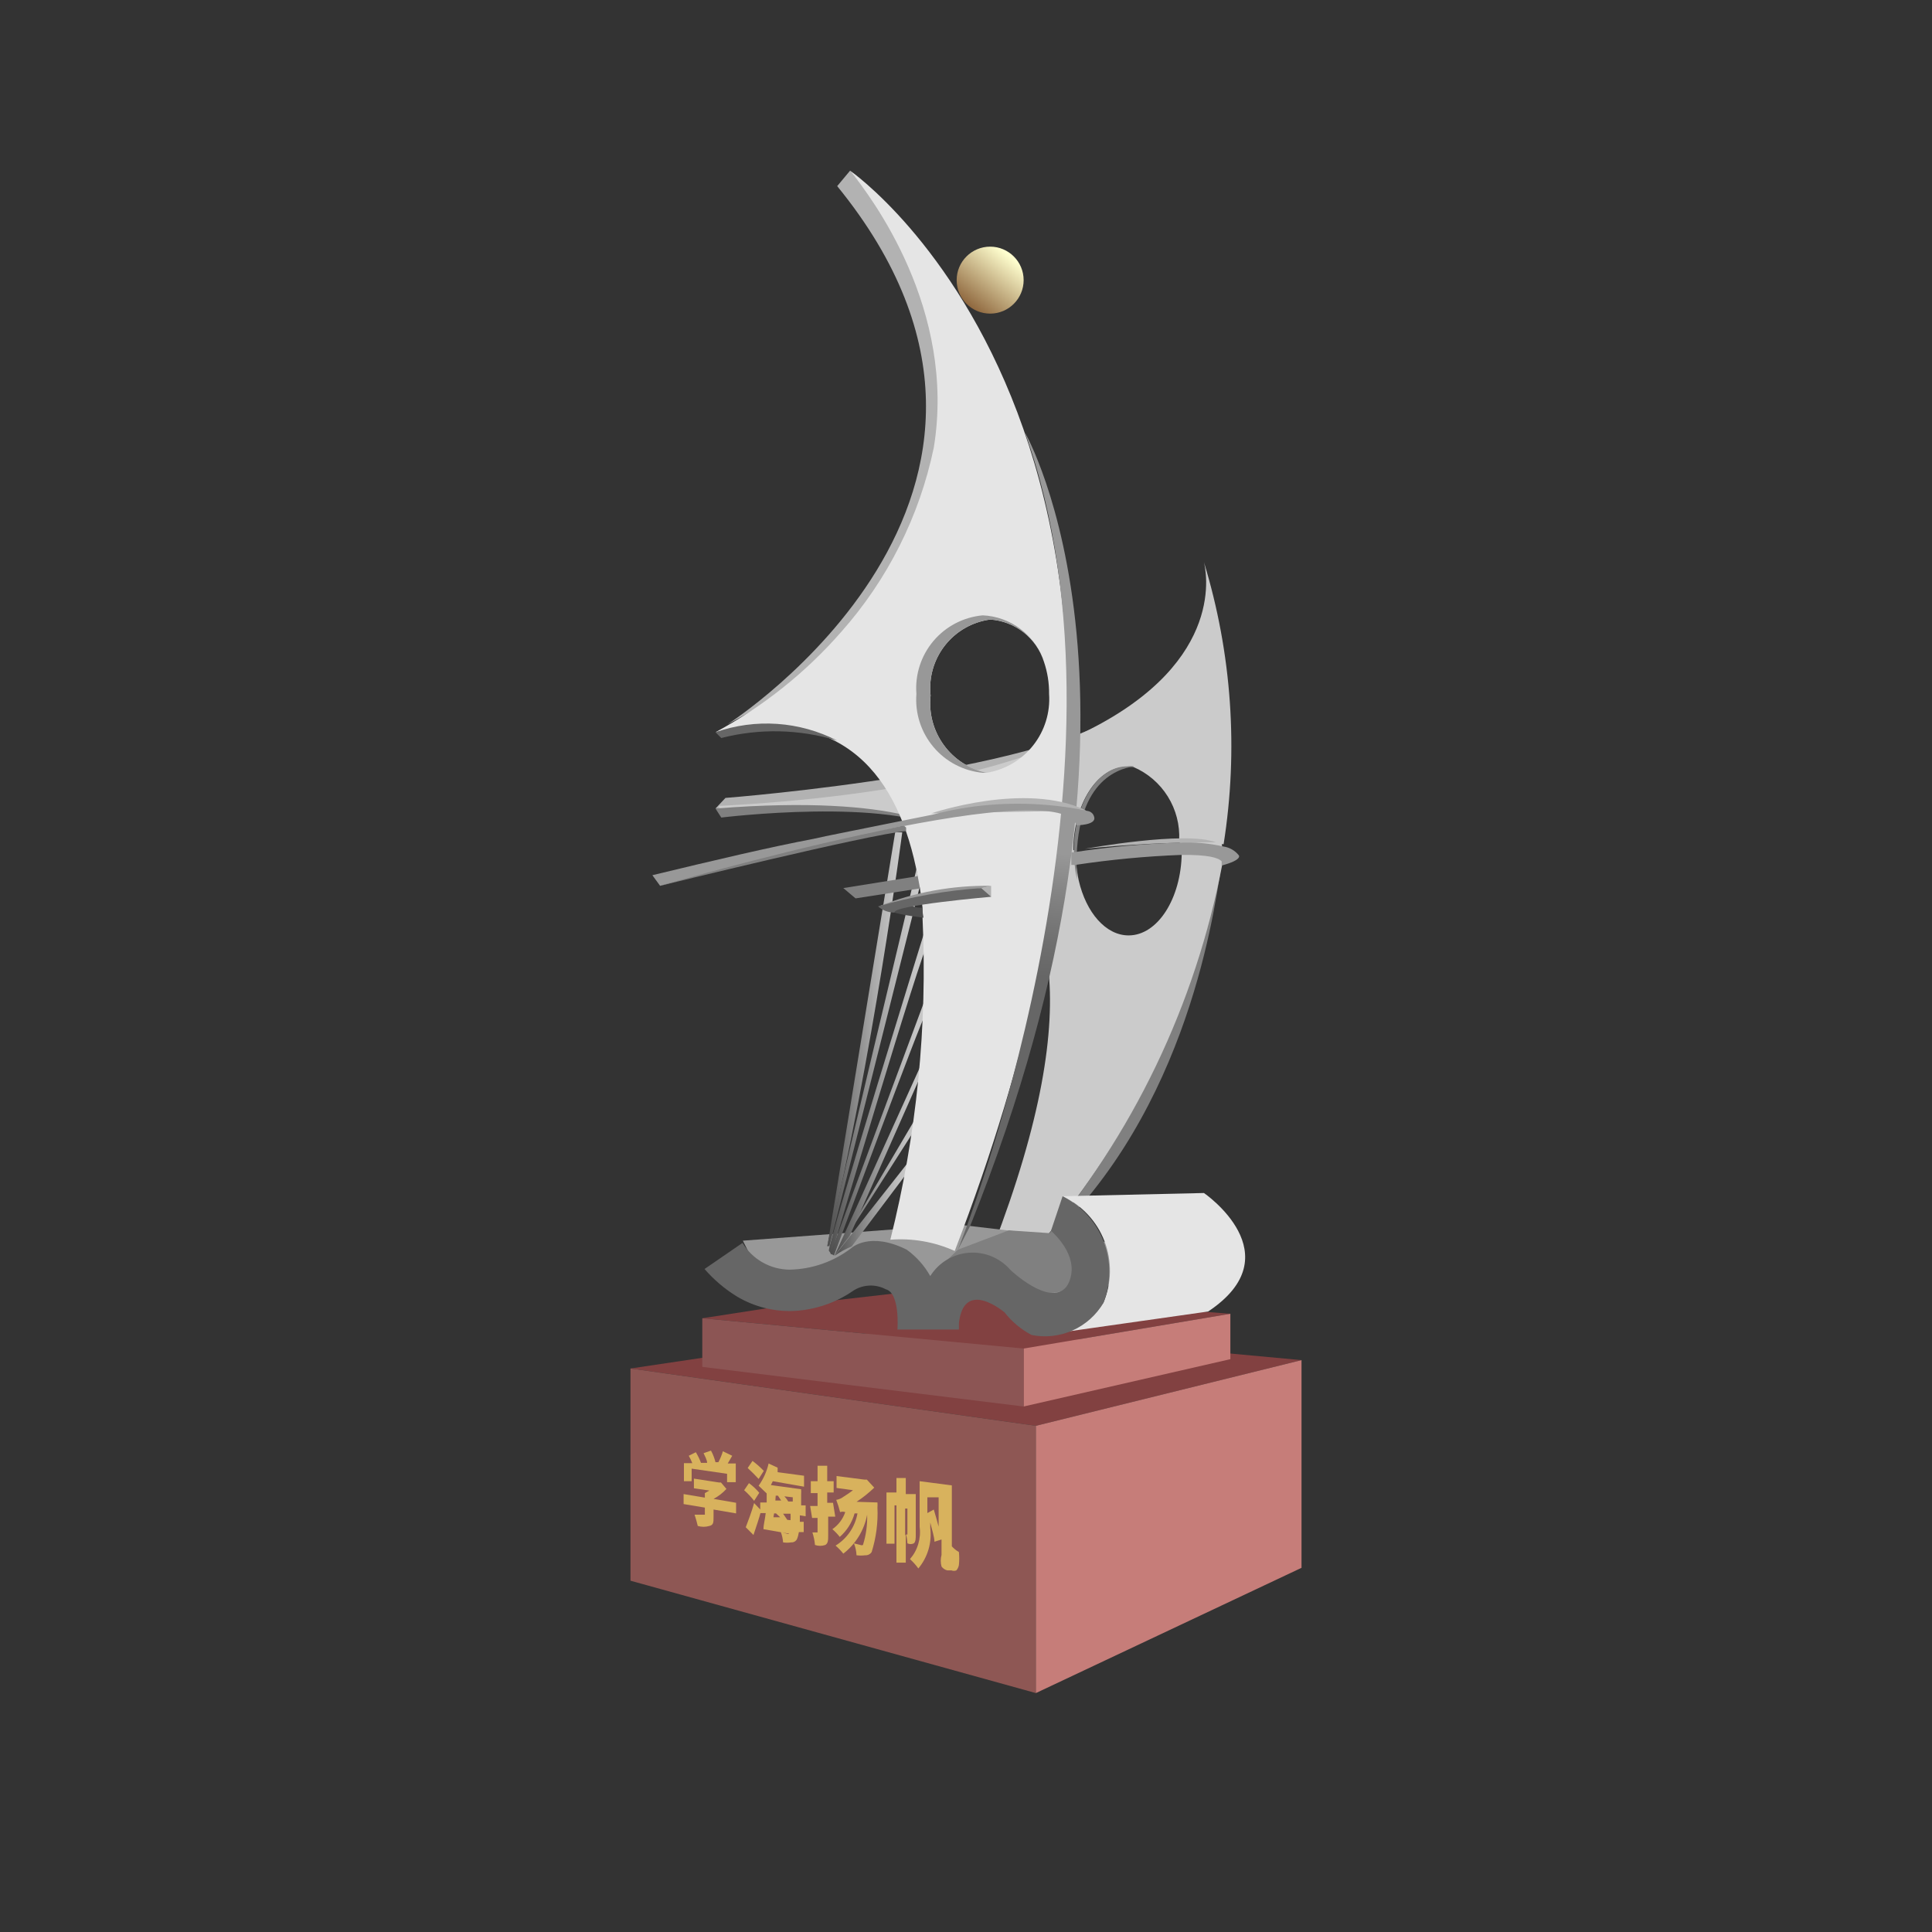 <svg width="60" height="60" viewBox="0 0 60 60" fill="none" xmlns="http://www.w3.org/2000/svg">
<rect x="0" y="0" width="60" height="60" fill="#333333" stroke="none"/>
<path d="M38 26.32C38 26.32 38 26.52 37.93 26.88C37.67 28.61 36.74 35 32 39C35.012 35.565 37.052 31.387 37.91 26.9V26.75C37.91 26.65 37.97 26.56 37.99 26.48L38 26.32Z" fill="#808080"/>
<path d="M22.22 25.11L22.53 24.78C22.53 24.78 33.17 23.96 35.28 21.78C35.28 21.78 33.28 24.66 22.22 25.11Z" fill="#B2B2B2"/>
<path d="M33.35 26.41H33.29V26.8H33.42C33.36 26.66 33.35 26.54 33.35 26.41ZM36.64 26.1C36.64 26.2 36.64 26.31 36.64 26.41V26.47C37.49 26.47 37.8 26.56 37.9 26.67C37.9 26.57 37.9 26.46 37.95 26.36V26.18C37.519 26.097 37.078 26.07 36.64 26.1ZM33.35 26.4H33.29V26.79H33.42C33.42 26.67 33.42 26.55 33.42 26.42L33.35 26.4ZM33.35 26.4H33.29V26.79H33.42C33.36 26.66 33.35 26.54 33.35 26.41V26.4Z" fill="#CBCBCB"/>
<path d="M33.29 26.41V26.8H33.42C33.436 26.981 33.463 27.162 33.5 27.34C33.73 28.34 34.34 29.05 35.05 29.05C35.95 29.05 36.68 27.91 36.7 26.49C37.55 26.49 37.86 26.58 37.96 26.69V26.84C37.13 31.19 35.183 35.25 32.31 38.62C31.817 38.581 31.322 38.618 30.84 38.73C36.84 23.12 25.93 25.12 22.49 25.31L22.31 25.03C28 24.73 31.58 23.79 33.81 22.67C38.12 20.5 37.44 17.67 37.39 17.46C38.256 20.296 38.464 23.291 38 26.22C37.548 26.117 37.083 26.077 36.62 26.1C36.645 25.62 36.522 25.145 36.268 24.737C36.014 24.329 35.641 24.009 35.2 23.82C35.127 23.81 35.053 23.81 34.98 23.82C34.07 23.82 33.34 24.98 33.33 26.42L33.29 26.41Z" fill="#CBCBCB"/>
<path d="M33.45 27.32C33.385 27.021 33.352 26.716 33.35 26.41C33.35 24.97 34.09 23.8 35 23.8C35.073 23.79 35.147 23.79 35.22 23.8C34.65 23.88 33.27 24.35 33.45 27.32Z" fill="#808080"/>
<path d="M22.4 25.39C22.4 25.39 27.67 24.74 29.48 25.85C29.48 25.85 28.12 24.64 22.22 25.11" fill="#808080"/>
<path d="M33.7 26.36C33.7 26.36 36.82 25.79 37.76 26.16C36.404 26.154 35.049 26.221 33.7 26.36Z" fill="#B2B2B2"/>
<path d="M37.94 26.88C37.94 26.88 37.94 26.81 37.94 26.75C37.84 26.64 37.53 26.54 36.68 26.55C35.582 26.592 34.487 26.696 33.4 26.86H33.27V26.47H33.33C34.419 26.302 35.518 26.202 36.62 26.17C37.083 26.147 37.548 26.187 38 26.29C38.185 26.317 38.353 26.414 38.47 26.56C38.47 26.56 38.61 26.7 37.94 26.88Z" fill="#989898"/>
<path d="M23.94 40.61L21.81 40.94L31.79 41.88L38.21 40.8L28.65 40.07L23.94 40.61Z" fill="#824141"/>
<path d="M19.58 42.5L28.65 41.15L40.42 42.24L32.17 44.28L19.58 42.5Z" fill="#824141"/>
<path d="M19.58 49.09V42.5L32.17 44.28V52.58L19.58 49.09Z" fill="#8E5754"/>
<path d="M40.42 42.24V48.69L32.17 52.58V44.28L40.42 42.24Z" fill="#C67D79"/>
<path d="M38.21 40.8V42.21L31.79 43.68V41.88L38.21 40.8Z" fill="#C67D79"/>
<path d="M21.81 42.45V40.94L31.79 41.88V43.68L21.81 42.45Z" fill="#8C5554"/>
<path d="M29.75 38.03L23.07 38.53L23.71 39.81L27.72 39.63L28.65 40.24L30.35 39.63L32.85 40.45L37.4 38.93L29.75 38.03Z" fill="#989898"/>
<path d="M27.8 25.85H28.02C28.02 25.85 27.11 32.85 25.69 38.73L27.8 25.85Z" fill="url(#paint0_linear_93_7076)"/>
<path d="M28.46 27C28.46 27 25.7 38.54 25.69 38.7H25.76L28.57 27.51L28.46 27Z" fill="url(#paint1_linear_93_7076)"/>
<path d="M28.74 28.84C28.74 28.84 25.74 38.51 25.74 38.84L25.82 38.96C25.82 38.96 28.64 29.43 28.82 29.3L28.74 28.84Z" fill="url(#paint2_linear_93_7076)"/>
<path d="M28.79 30.87L25.79 38.93L25.9 38.99C25.9 38.99 28.66 31.52 28.74 31.51L28.79 30.87Z" fill="url(#paint3_linear_93_7076)"/>
<path d="M28.64 32.99L25.92 38.99L26.39 38.38L28.65 33.28L28.64 32.99Z" fill="url(#paint4_linear_93_7076)"/>
<path d="M28.5 34.62L25.92 38.99L28.43 35.05L28.5 34.62Z" fill="url(#paint5_linear_93_7076)"/>
<path d="M28.28 36L25.92 39C26.085 38.883 26.263 38.785 26.45 38.71L28.28 36.28V36Z" fill="url(#paint6_linear_93_7076)"/>
<path d="M26 5.78L26.4 5.3C26.4 5.3 35.64 15.61 22.6 22.49C22.6 22.49 33.79 15.34 26 5.78Z" fill="#B2B2B2"/>
<path d="M26.4 5.3C27.07 6.13 29.7 9.61 29 13.9C28.557 16.029 27.564 18.005 26.12 19.63C25.016 20.891 23.695 21.944 22.22 22.74C26.22 21.85 27.92 24.13 28.5 27.21C28.5 27.33 28.55 27.46 28.57 27.59C28.59 27.72 28.63 27.99 28.65 28.19V28.5C28.807 31.864 28.471 35.233 27.65 38.5C28.335 38.447 29.023 38.567 29.65 38.85C39.17 14.14 26.4 5.3 26.4 5.3ZM30.64 24C30.104 23.887 29.629 23.578 29.308 23.135C28.986 22.692 28.841 22.145 28.9 21.6C28.84 21.043 29 20.485 29.346 20.044C29.691 19.604 30.195 19.315 30.75 19.24C31.128 19.265 31.489 19.403 31.788 19.637C32.086 19.871 32.306 20.189 32.42 20.55C32.53 20.872 32.584 21.21 32.58 21.55C32.62 22.127 32.443 22.698 32.084 23.151C31.726 23.604 31.21 23.907 30.64 24Z" fill="#E5E5E5"/>
<path d="M32.42 20.55C32.306 20.189 32.086 19.871 31.788 19.637C31.49 19.403 31.128 19.265 30.75 19.24C30.195 19.315 29.691 19.604 29.346 20.044C29 20.485 28.84 21.043 28.9 21.6C28.841 22.145 28.986 22.692 29.308 23.135C29.629 23.578 30.104 23.887 30.64 24H30.52C29.924 23.944 29.373 23.656 28.988 23.197C28.602 22.739 28.413 22.147 28.46 21.55C28.413 20.954 28.603 20.363 28.988 19.907C29.374 19.45 29.924 19.164 30.52 19.11C30.945 19.129 31.355 19.277 31.694 19.534C32.033 19.791 32.287 20.146 32.42 20.55Z" fill="#989898"/>
<path d="M22.22 22.74L22.4 22.92C23.585 22.616 24.83 22.643 26 23C25.421 22.703 24.787 22.526 24.137 22.481C23.487 22.437 22.835 22.525 22.22 22.74Z" fill="#666666"/>
<path d="M30.75 9.74C31.324 9.74 31.79 9.274 31.79 8.7C31.79 8.126 31.324 7.66 30.75 7.66C30.176 7.66 29.71 8.126 29.71 8.7C29.71 9.274 30.176 9.74 30.75 9.74Z" fill="url(#paint7_linear_93_7076)"/>
<path d="M30.78 27.86L30.49 27.58L30.78 27.51V27.86Z" fill="#B2B2B2"/>
<path d="M28.68 28.5C27.78 28.39 27.68 28.3 27.68 28.3L28.35 28.1C28.3 28.18 28.54 28.19 28.63 28.19L28.68 28.5Z" fill="#4D4D4D"/>
<path d="M28.57 27.59L26.57 27.9L26.19 27.58L28.5 27.21C28.52 27.33 28.55 27.46 28.57 27.59Z" fill="#808080"/>
<path d="M28.08 25.65C25.512 26.088 22.979 26.71 20.5 27.51C20.5 27.51 27.03 25.9 28.14 25.81V25.7" fill="#808080"/>
<path d="M30.13 38.07L29.75 38.81C29.75 38.81 35.67 24.1 31.83 13.43C31.83 13.43 36.67 21.83 30.13 38.07Z" fill="url(#paint8_linear_93_7076)"/>
<path d="M30.49 27.58C30.49 27.58 27.95 27.97 27.28 28.15C28.393 27.708 29.583 27.491 30.78 27.51L30.49 27.58Z" fill="#989898"/>
<path d="M30.78 27.85C30.78 27.85 27.69 28.12 27.78 28.34C27.592 28.342 27.411 28.274 27.27 28.15C28.316 27.843 29.392 27.652 30.48 27.58L30.78 27.85Z" fill="#666666"/>
<path d="M33 37.15L37.39 37.05C37.39 37.05 40.18 38.96 37.52 40.73L32.46 41.45C32.82 41.444 33.174 41.349 33.489 41.175C33.805 41.001 34.073 40.752 34.27 40.45C34.526 39.843 34.537 39.159 34.3 38.544C34.063 37.929 33.597 37.429 33 37.15Z" fill="#E5E5E5"/>
<path d="M28.92 25.26C28.92 25.26 31.86 24.26 33.73 25.17L28.92 25.26Z" fill="#B2B2B2"/>
<path d="M20.26 27.18L20.5 27.51C20.5 27.51 32.85 23.91 33.43 25.63C33.43 25.63 34.06 25.63 33.98 25.37C33.97 25.326 33.948 25.286 33.916 25.254C33.884 25.223 33.844 25.2 33.8 25.19C33.378 25.097 32.951 25.034 32.52 25C31.325 24.895 30.121 24.996 28.96 25.3C26.69 25.76 25.55 25.98 25.27 26.05C23.9 26.31 22.21 26.71 20.26 27.18Z" fill="#989898"/>
<path d="M28.89 39.63L29.75 38.81L31.33 38.21L32.79 38.31C32.79 38.31 34.32 39.31 33.59 39.87C33.277 40.034 32.933 40.132 32.581 40.158C32.228 40.184 31.874 40.137 31.54 40.02L28.89 39.63Z" fill="#808080"/>
<path d="M28.16 38.81C28.46 39.027 28.709 39.307 28.89 39.63C29.019 39.424 29.194 39.251 29.402 39.125C29.61 38.999 29.845 38.924 30.087 38.905C30.329 38.887 30.573 38.925 30.797 39.018C31.022 39.111 31.221 39.256 31.38 39.44C31.38 39.44 32.59 40.59 33.11 39.97C33.11 39.97 33.72 39.24 32.64 38.22L33 37.15C33.586 37.444 34.042 37.946 34.277 38.559C34.511 39.171 34.509 39.849 34.27 40.46C34.048 40.837 33.714 41.136 33.315 41.316C32.915 41.495 32.469 41.545 32.04 41.46C31.713 41.289 31.427 41.051 31.2 40.76C31.2 40.76 29.94 39.68 29.78 41.09V41.29H27.87C27.87 41.29 27.96 40.16 27.51 40.04C27.346 39.953 27.16 39.913 26.975 39.926C26.79 39.938 26.611 40.002 26.46 40.11C25.937 40.463 25.33 40.67 24.7 40.71C24.062 40.746 23.428 40.589 22.88 40.26C22.505 40.029 22.168 39.742 21.88 39.41L23.06 38.6C23.212 38.852 23.426 39.06 23.682 39.205C23.937 39.35 24.226 39.428 24.52 39.43C25.215 39.418 25.888 39.183 26.44 38.76C26.44 38.76 27 38.23 28.16 38.81Z" fill="#666666"/>
<path d="M22.86 47L22.16 46.88V47.1C22.16 47.28 22.16 47.36 22.03 47.39C21.913 47.425 21.788 47.425 21.67 47.39C21.643 47.272 21.609 47.155 21.57 47.04H21.84H21.89V46.82L21.23 46.71V46.4L21.89 46.51V46.37L22.03 46.29L21.55 46.22V45.92L22.33 46.04H22.39L22.56 46.24C22.445 46.365 22.31 46.47 22.16 46.55L22.86 46.67V47ZM21.48 46H21.24V45.44H21.5C21.469 45.361 21.433 45.284 21.39 45.21L21.61 45.1C21.673 45.205 21.727 45.315 21.77 45.43H21.7H21.96C21.96 45.34 21.89 45.22 21.85 45.13L22.08 45.05C22.142 45.163 22.189 45.284 22.22 45.41H22.1H22.31C22.368 45.302 22.415 45.188 22.45 45.07L22.74 45.21L22.6 45.45H22.85V46.03H22.58V45.77L21.48 45.61V46Z" fill="#D8B25D"/>
<path d="M23.42 46.61C23.328 46.49 23.224 46.38 23.11 46.28L23.26 46.06C23.378 46.147 23.486 46.248 23.58 46.36L23.42 46.61ZM23.16 47.43C23.23 47.25 23.34 46.96 23.42 46.68L23.64 46.91C23.57 47.17 23.48 47.43 23.4 47.67L23.16 47.43ZM23.56 45.93C23.48 45.84 23.33 45.69 23.22 45.59L23.37 45.37C23.495 45.463 23.613 45.567 23.72 45.68L23.56 45.93ZM24.84 47.06C24.84 47.13 24.84 47.2 24.84 47.26H24.96V47.58H24.81C24.799 47.656 24.779 47.73 24.75 47.8C24.733 47.832 24.707 47.859 24.675 47.877C24.643 47.894 24.606 47.903 24.57 47.9C24.487 47.913 24.403 47.913 24.32 47.9C24.311 47.791 24.288 47.683 24.25 47.58L24.44 47.63C24.45 47.637 24.462 47.641 24.475 47.641C24.488 47.641 24.5 47.637 24.51 47.63L23.71 47.49C23.71 47.35 23.76 47.18 23.78 46.99H23.61V46.66H23.81V46.38L23.56 46.14C23.708 45.933 23.813 45.698 23.87 45.45L24.15 45.58C24.15 45.58 24.15 45.67 24.15 45.72L24.97 45.83V46.17L24 46L23.94 46.12L24.88 46.25C24.884 46.3 24.884 46.35 24.88 46.4C24.88 46.53 24.88 46.64 24.88 46.75H25.02V47.09L24.84 47.06ZM24.02 47.12H24.23L24.1 47H24.17H24.04L24.02 47.12ZM24.08 46.6H24.26L24.16 46.45H24.22H24.09L24.08 46.6ZM24.55 47.21C24.555 47.144 24.555 47.077 24.55 47.01H24.32L24.45 47.2L24.55 47.21ZM24.36 46.47C24.406 46.518 24.447 46.572 24.48 46.63H24.62V46.5L24.36 46.47Z" fill="#D8B25D"/>
<path d="M25.94 47.1H25.72V47.66C25.72 47.83 25.72 47.93 25.63 47.98C25.527 48.017 25.413 48.017 25.31 47.98C25.298 47.847 25.271 47.717 25.23 47.59H25.39V47.14H25.22L25.16 46.77H25.39V46.37H25.18V46H25.39V45.52H25.69V46H25.89V46.35H25.69V46.67H25.87L25.94 47.1ZM27.25 46.66C27.254 46.713 27.254 46.767 27.25 46.82C27.271 47.287 27.21 47.754 27.07 48.2C27.049 48.233 27.019 48.26 26.984 48.277C26.948 48.295 26.909 48.303 26.87 48.3C26.78 48.312 26.69 48.312 26.6 48.3C26.594 48.173 26.567 48.048 26.52 47.93L26.72 47.98C26.733 47.986 26.746 47.989 26.76 47.989C26.774 47.989 26.788 47.986 26.8 47.98C26.896 47.676 26.94 47.358 26.93 47.04C26.84 47.52 26.576 47.951 26.19 48.25C26.118 48.16 26.038 48.076 25.95 48C26.127 47.891 26.28 47.745 26.397 47.573C26.514 47.4 26.593 47.205 26.63 47H26.54C26.461 47.283 26.301 47.537 26.08 47.73C26.011 47.643 25.934 47.562 25.85 47.49C26.037 47.361 26.177 47.175 26.25 46.96C26.198 46.942 26.142 46.942 26.09 46.96C26.058 46.831 26.018 46.704 25.97 46.58C26.054 46.567 26.133 46.532 26.2 46.48C26.3 46.419 26.397 46.352 26.49 46.28L25.98 46.21V45.84L26.84 45.95H26.92L27.15 46.2C26.981 46.364 26.797 46.511 26.6 46.64L27.25 46.66Z" fill="#D8B25D"/>
<path d="M28.44 47.65C28.44 47.77 28.44 47.88 28.38 47.93C28.349 47.945 28.315 47.953 28.28 47.953C28.245 47.953 28.211 47.945 28.18 47.93C28.177 47.828 28.16 47.727 28.13 47.63V48.53H27.84V46.75H27.78V47.94H27.53V46.35H27.84V45.9H28.13V46.4H28.44V47.65ZM28.18 47.65V46.85H28.11V47.68L28.18 47.65ZM29.54 48.39C29.54 48.39 29.54 48.34 29.54 48.31V48C29.608 48.08 29.689 48.148 29.78 48.2C29.793 48.333 29.793 48.467 29.78 48.6C29.77 48.663 29.742 48.722 29.7 48.77C29.652 48.789 29.598 48.789 29.55 48.77H29.42C29.348 48.753 29.284 48.71 29.24 48.65C29.208 48.532 29.208 48.408 29.24 48.29V47.81L29.02 47.88C29.02 47.73 28.94 47.5 28.89 47.28V47.45C28.918 47.674 28.899 47.902 28.836 48.118C28.772 48.335 28.665 48.536 28.52 48.71C28.444 48.604 28.357 48.507 28.26 48.42C28.378 48.284 28.466 48.125 28.517 47.952C28.569 47.78 28.584 47.598 28.56 47.42V46L29.56 46.13V48.31L29.54 48.39ZM29 46.88C29.05 47.04 29.1 47.23 29.15 47.41V46.5H28.8V46.99L29 46.88Z" fill="#D8B25D"/>
<defs>
<linearGradient id="paint0_linear_93_7076" x1="25.69" y1="32.26" x2="28.02" y2="32.26" gradientUnits="userSpaceOnUse">
<stop stop-color="#4D4D4D"/>
<stop offset="0.33" stop-color="#828282"/>
<stop offset="0.63" stop-color="#AAAAAA"/>
<stop offset="0.86" stop-color="#C2C2C2"/>
<stop offset="1" stop-color="#CBCBCB"/>
</linearGradient>
<linearGradient id="paint1_linear_93_7076" x1="25.69" y1="32.85" x2="28.57" y2="32.85" gradientUnits="userSpaceOnUse">
<stop stop-color="#4D4D4D"/>
<stop offset="0.33" stop-color="#828282"/>
<stop offset="0.63" stop-color="#AAAAAA"/>
<stop offset="0.86" stop-color="#C2C2C2"/>
<stop offset="1" stop-color="#CBCBCB"/>
</linearGradient>
<linearGradient id="paint2_linear_93_7076" x1="25.73" y1="33.88" x2="28.76" y2="33.88" gradientUnits="userSpaceOnUse">
<stop stop-color="#4D4D4D"/>
<stop offset="0.33" stop-color="#828282"/>
<stop offset="0.63" stop-color="#AAAAAA"/>
<stop offset="0.86" stop-color="#C2C2C2"/>
<stop offset="1" stop-color="#CBCBCB"/>
</linearGradient>
<linearGradient id="paint3_linear_93_7076" x1="25.81" y1="34.93" x2="28.79" y2="34.93" gradientUnits="userSpaceOnUse">
<stop stop-color="#4D4D4D"/>
<stop offset="0.33" stop-color="#828282"/>
<stop offset="0.63" stop-color="#AAAAAA"/>
<stop offset="0.86" stop-color="#C2C2C2"/>
<stop offset="1" stop-color="#CBCBCB"/>
</linearGradient>
<linearGradient id="paint4_linear_93_7076" x1="25.92" y1="35.99" x2="28.65" y2="35.99" gradientUnits="userSpaceOnUse">
<stop stop-color="#4D4D4D"/>
<stop offset="0.33" stop-color="#828282"/>
<stop offset="0.63" stop-color="#AAAAAA"/>
<stop offset="0.86" stop-color="#C2C2C2"/>
<stop offset="1" stop-color="#CBCBCB"/>
</linearGradient>
<linearGradient id="paint5_linear_93_7076" x1="25.92" y1="36.8" x2="28.5" y2="36.8" gradientUnits="userSpaceOnUse">
<stop stop-color="#4D4D4D"/>
<stop offset="0.33" stop-color="#828282"/>
<stop offset="0.63" stop-color="#AAAAAA"/>
<stop offset="0.86" stop-color="#C2C2C2"/>
<stop offset="1" stop-color="#CBCBCB"/>
</linearGradient>
<linearGradient id="paint6_linear_93_7076" x1="25.92" y1="37.51" x2="28.28" y2="37.51" gradientUnits="userSpaceOnUse">
<stop stop-color="#4D4D4D"/>
<stop offset="0.33" stop-color="#828282"/>
<stop offset="0.63" stop-color="#AAAAAA"/>
<stop offset="0.86" stop-color="#C2C2C2"/>
<stop offset="1" stop-color="#CBCBCB"/>
</linearGradient>
<linearGradient id="paint7_linear_93_7076" x1="31.36" y1="7.94" x2="30.05" y2="9.57" gradientUnits="userSpaceOnUse">
<stop stop-color="#FFFFCF"/>
<stop offset="1" stop-color="#8B6239"/>
</linearGradient>
<linearGradient id="paint8_linear_93_7076" x1="31.82" y1="26.37" x2="31.37" y2="30.23" gradientUnits="userSpaceOnUse">
<stop stop-color="#989898"/>
<stop offset="0.26" stop-color="#878787"/>
<stop offset="0.72" stop-color="#6F6F6F"/>
<stop offset="1" stop-color="#666666"/>
</linearGradient>
</defs>
</svg>
